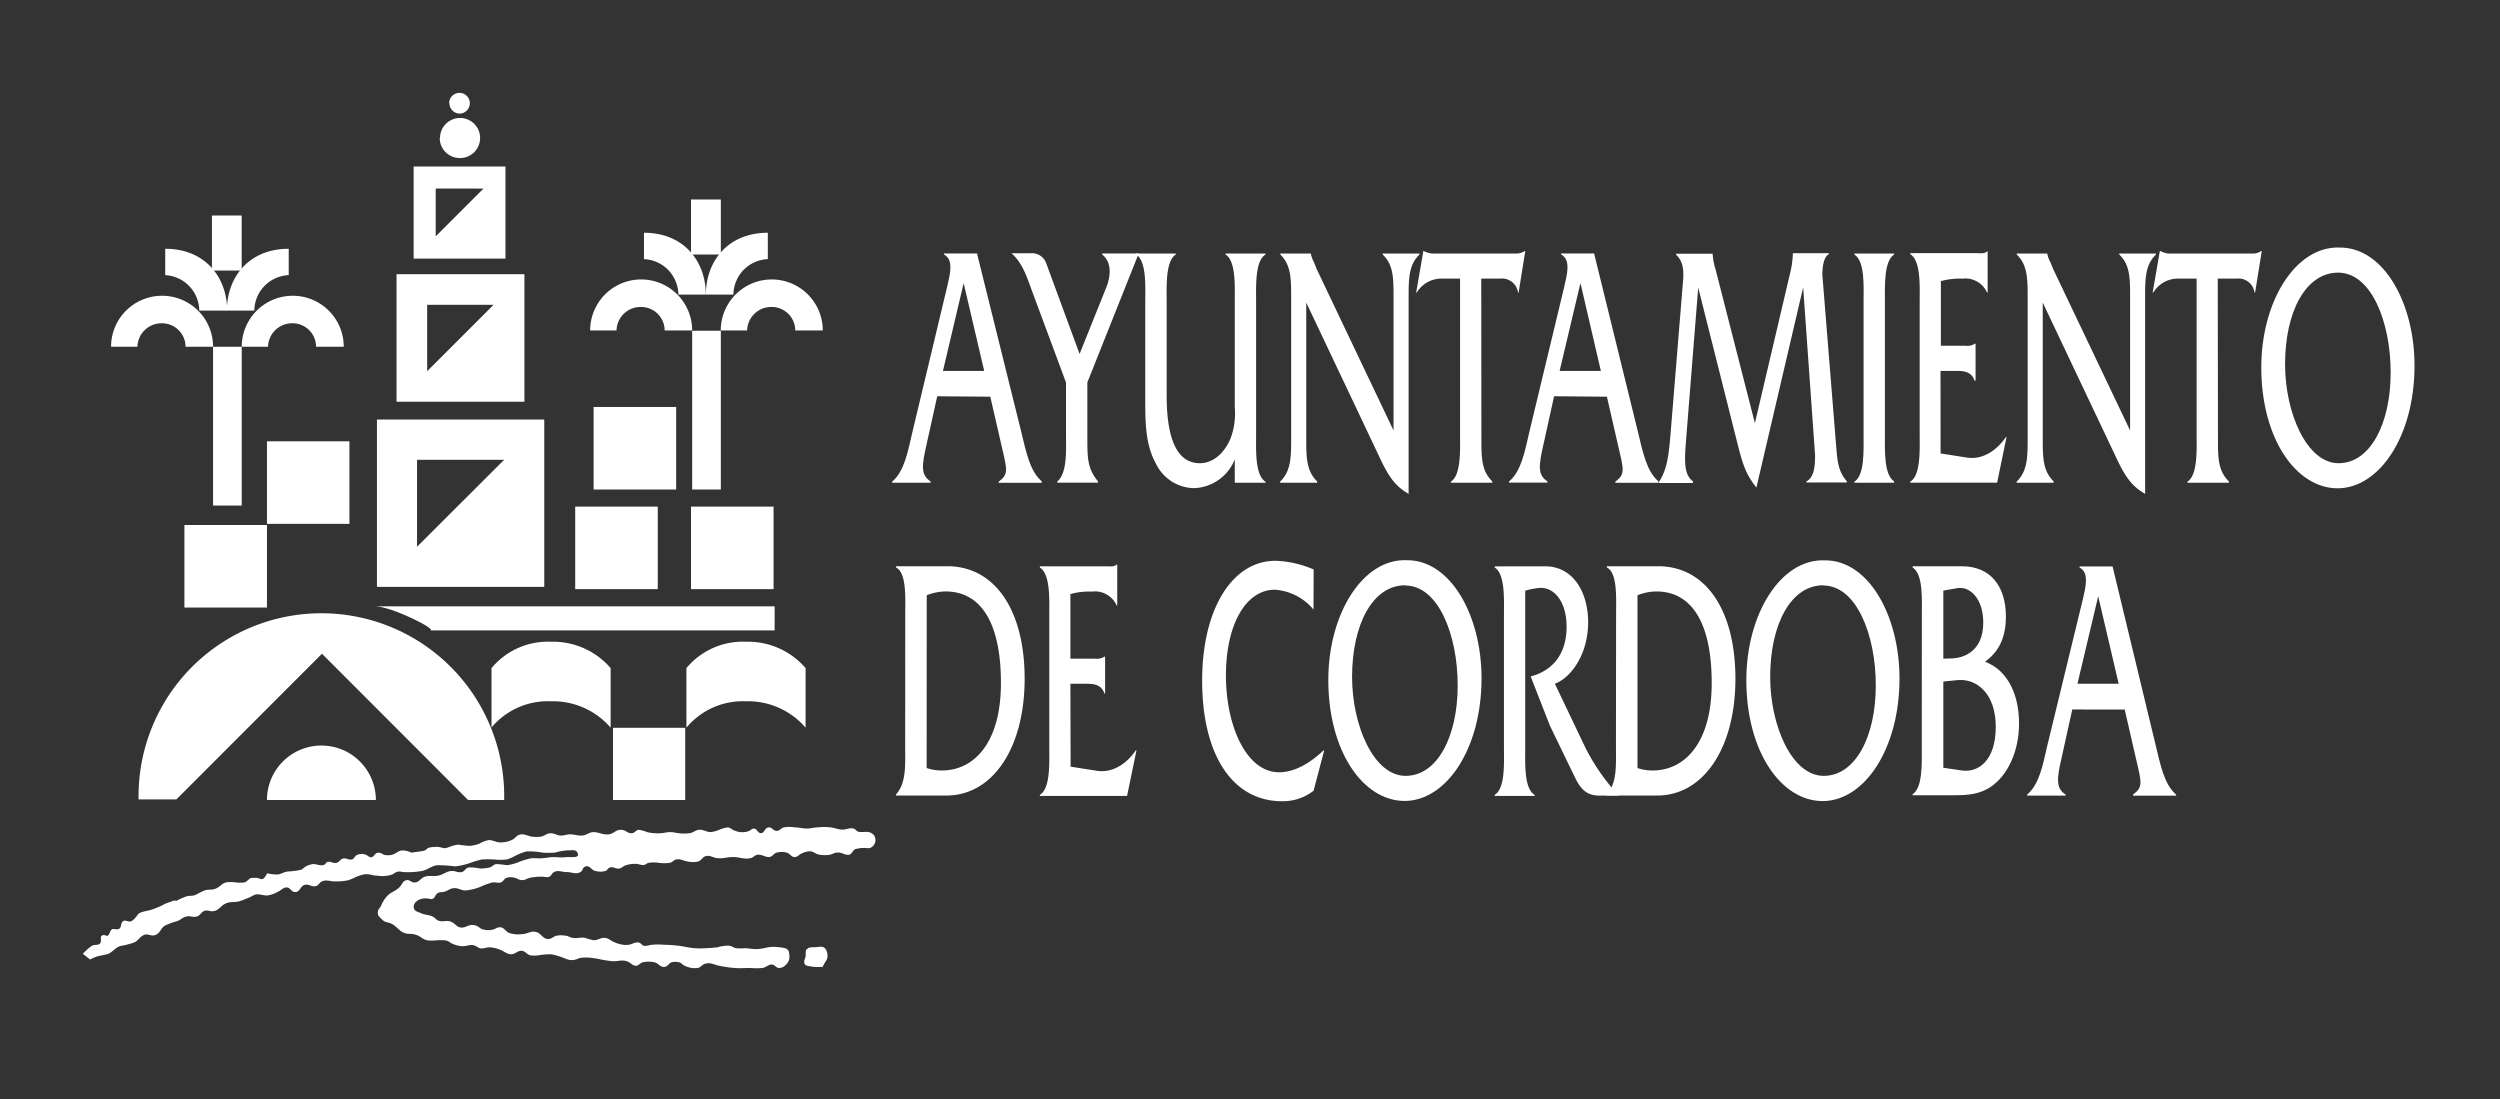 <?xml version="1.0" encoding="UTF-8"?> <svg xmlns="http://www.w3.org/2000/svg" id="Capa_2" data-name="Capa 2" viewBox="0 0 348 153"><rect x="0" y="0" width="348" height="153" fill="#333333" stroke="none"/><defs><style>.cls-1{fill:#fff;}</style></defs><title>Mesa de trabajo 1</title><path class="cls-1" d="M137,51.63h-5.74l2.88-12.22Zm.85,3.59,1.57,6.84c.79,3.4,1,3.93-.41,5v.15h6V67c-1.66-1.41-2.18-4.12-2.85-6.88L136,35.28h-4.6v.14c1.4.73.84,2.77.44,4.51L127,60.17c-.64,2.77-1.13,5.48-2.82,6.88v.15h5.35V67c-1.4-.87-1.2-2.28-.58-5l1.51-6.84Z"></path><path class="cls-1" d="M151.36,53.23l7.15-17.95h-5.09v.14c1.63,1.31,1,3.64.47,4.85l-3.61,9-4.66-12.66a2.12,2.12,0,0,0-2.18-1.36H140.8c1.4,1.26,2,2.86,2.76,5l4.83,13V60.4c0,2.28.2,5.43-1.22,6.64v.15h5.67V67c-1.48-1.79-1.48-3.25-1.48-6.16Z"></path><path class="cls-1" d="M171.88,67.2h4.28v-.14c-1.49-.92-1.31-4.46-1.31-6.65V42.12c0-2.23-.18-5.77,1.31-6.69l0-.14H170.6v.14c1.46.92,1.28,4.46,1.28,6.65v14.6a9.94,9.94,0,0,1-.61,4.41c-1,2.28-2.62,3.39-4.25,3.39-3,0-4.62-3-4.62-9.45V42.08c0-2.18-.18-5.73,1.27-6.65v-.14h-5.53v.14c1.49.92,1.28,4.46,1.28,6.65V55c0,3.49-.06,6.74,1.49,9.55a6,6,0,0,0,5.26,3.4,6.34,6.34,0,0,0,5.71-4Z"></path><path class="cls-1" d="M181.83,42.12l10,21.1c1.28,2.76,2.18,4.36,4.25,5.52V41.54c0-2.72,0-4.65,1.51-6.11v-.14h-5.12v.14c1.54,1.46,1.51,3.4,1.51,6.11V59.92L183.31,37.51l-.4-1a3.86,3.86,0,0,1-.44-1.22v0h-4.25v.14c1.51,1.46,1.51,3.4,1.51,6.11V60.89c0,2.72,0,4.66-1.54,6.16v.15h5.15V67c-1.54-1.5-1.51-3.44-1.51-6.16Z"></path><path class="cls-1" d="M206.19,38.78h2.62a2.26,2.26,0,0,1,2.5,1.94h.08l.93-5.77h-.09a2.11,2.11,0,0,1-1.34.34H199.32a3,3,0,0,1-1.11-.34h-.08l-1,5.77h.09a4,4,0,0,1,3.46-1.94h2.56V60.41c0,2.18.17,5.72-1.28,6.64v.15h5.76V67c-1.54-1.5-1.51-3.39-1.51-6.16Z"></path><path class="cls-1" d="M222.84,51.63H217.1L220,39.4Zm.84,3.59,1.57,6.84c.79,3.4,1,3.93-.4,5v.15h6V67c-1.66-1.41-2.18-4.12-2.85-6.88L221.9,35.28h-4.6v.14c1.4.73.84,2.77.44,4.51l-4.86,20.22c-.64,2.77-1.14,5.48-2.83,6.88v.15h5.35V67c-1.4-.87-1.19-2.28-.58-5l1.51-6.84Z"></path><path class="cls-1" d="M244.28,58.9l-5.47-21.39a8.59,8.59,0,0,1-.41-2.19v0h-5.09v.14c1.34,1.21,1,3.15.9,4.51l-1.66,20.32c-.23,2.62-.4,5-1.63,6.79v.15h4.74V67c-1.37-1-1.16-3.15-.93-6.11l1.66-20.86L241.92,62c.7,2.72,1.11,4,2.57,5.87L251,40l1.66,23.37c0,1.65-.17,3.1-1.2,3.64v.15h5.62V67c-1.17-1.36-1.31-2.67-1.49-4.94l-1.92-23.81c0-1.12.2-2.52.9-2.86v-.14h-5v0a13.36,13.36,0,0,1-.44,3Z"></path><path class="cls-1" d="M259.41,60.41c0,2.18.17,5.77-1.28,6.64v.15h5.53V67c-1.45-.92-1.28-4.46-1.28-6.64V42.12c0-2.18-.17-5.77,1.28-6.69v-.14h-5.53v.14c1.49.92,1.28,4.46,1.28,6.69Z"></path><path class="cls-1" d="M270.12,51.63h2.15c.91,0,2.13,0,2.59,1.36H275V47.84h-.09a1.91,1.91,0,0,1-1.28.29h-3.46v-9a10,10,0,0,1,3-.34,3.29,3.29,0,0,1,3.43,1.94h.08V35h-.08c-.38.34-.88.24-1.37.24h-9.32v.14c1.49.92,1.31,4.46,1.31,6.69V60.4c0,2.19.17,5.77-1.31,6.64v.15H278l1.31-6.35h-.09c-1.46,2.13-3.47,3.15-5.39,2.86l-3.7-.58Z"></path><path class="cls-1" d="M284.35,42.12l10,21.1c1.28,2.76,2.18,4.36,4.25,5.52V41.54c0-2.72,0-4.65,1.51-6.11v-.14H295v.14c1.54,1.46,1.51,3.4,1.51,6.11V59.92L285.83,37.51l-.41-1a3.86,3.86,0,0,1-.44-1.22v0h-4.25v.14c1.52,1.46,1.52,3.4,1.52,6.11V60.89c0,2.72,0,4.66-1.54,6.16v.15h5.15V67c-1.54-1.5-1.51-3.44-1.51-6.16Z"></path><path class="cls-1" d="M308.71,38.78h2.62a2.26,2.26,0,0,1,2.5,1.94h.08l.93-5.77h-.09a2.11,2.11,0,0,1-1.34.34H301.84a3,3,0,0,1-1.1-.34h-.09l-1,5.77h.09a4,4,0,0,1,3.46-1.94h2.57V60.41c0,2.18.17,5.72-1.28,6.64v.15h5.76V67c-1.54-1.5-1.51-3.39-1.51-6.16Z"></path><path class="cls-1" d="M325.47,37.95c4.6,0,7.31,6.84,7.31,13.92s-2.83,12.61-7.25,12.61-7.45-7-7.45-13.77c0-7.33,2.88-12.76,7.39-12.76m.21-3.49c-6.11-.24-10.91,7.47-10.91,16.68,0,9.94,4.86,16.83,10.62,16.83s10.71-7.18,10.71-17.07c0-8.73-4.31-16.49-10.42-16.44"></path><path class="cls-1" d="M129,82.86a7.22,7.22,0,0,1,2.62-.53c4.86,0,7.71,4.26,7.71,12.75s-3.87,12.17-8.21,12.17a6.39,6.39,0,0,1-2.13-.34Zm-3,20.9c0,2.86.17,5.19-1.28,6.84v.14h7c6.52,0,10.91-6.69,10.91-16.25s-4.13-15.67-10.77-15.67h-7.13V79c1.49.73,1.28,4.27,1.28,6.5Z"></path><path class="cls-1" d="M149,95.18h2.15c.9,0,2.13,0,2.59,1.36h.09V91.4h-.09a1.91,1.91,0,0,1-1.28.29H149v-9a9.94,9.94,0,0,1,3-.34,3.29,3.29,0,0,1,3.44,1.94h.08V78.59h-.08c-.38.34-.87.24-1.37.24h-9.32V79c1.48.92,1.31,4.46,1.31,6.69V104c0,2.19.17,5.77-1.31,6.64v.15h12.14l1.31-6.35h-.09c-1.46,2.13-3.46,3.15-5.38,2.86l-3.7-.58Z"></path><path class="cls-1" d="M182.86,79.27a14.69,14.69,0,0,0-5.3-1.21c-6,0-10.22,6.65-10.22,16.69,0,10.38,4.25,16.78,11.12,16.78a6.94,6.94,0,0,0,4.39-1.46l1.48-5.62h-.09c-1.83,1.74-4,3.05-6.2,3.05-4.49,0-7.39-6.35-7.39-13.48s2.79-11.93,6.81-11.93a7.66,7.66,0,0,1,5.38,2.76Z"></path><path class="cls-1" d="M195.6,81.5c4.6,0,7.31,6.84,7.31,13.92S200.09,108,195.66,108s-7.45-7-7.45-13.77c0-7.33,2.88-12.76,7.39-12.76m.21-3.49c-6.12-.24-10.91,7.47-10.91,16.68,0,9.94,4.86,16.83,10.62,16.83s10.71-7.18,10.71-17.07c0-8.73-4.3-16.49-10.41-16.44"></path><path class="cls-1" d="M208.06,78.84V79c1.48.92,1.29,4.46,1.29,6.69V104c0,2.18.2,5.77-1.29,6.64v.15h5.56v-.15c-1.49-.87-1.31-4.41-1.31-6.64V82.23a9.39,9.39,0,0,1,2-.39c2-.14,3.76,1.89,3.76,5.38,0,4.56-2.71,6.35-5,6.94l2.67,6.84,3.55,7.33c.87,1.79,1.83,2.42,3.38,2.42h2.67a28.57,28.57,0,0,1-4.71-6.79l-4.19-8.78c2.39-.92,4.63-4.27,4.63-8.54s-2.13-7.81-6-7.81Z"></path><path class="cls-1" d="M227.94,82.86a7.19,7.19,0,0,1,2.62-.53c4.86,0,7.71,4.26,7.71,12.75s-3.87,12.17-8.21,12.17a6.33,6.33,0,0,1-2.12-.34Zm-3,20.9c0,2.86.18,5.19-1.28,6.84v.14h7c6.52,0,10.91-6.69,10.91-16.25s-4.13-15.67-10.76-15.67h-7.13V79c1.49.73,1.28,4.27,1.28,6.5Z"></path><path class="cls-1" d="M253.8,81.5c4.6,0,7.31,6.84,7.31,13.92S258.29,108,253.86,108s-7.45-7-7.45-13.77c0-7.33,2.88-12.76,7.39-12.76M254,78c-6.12-.24-10.91,7.47-10.91,16.68,0,9.94,4.86,16.83,10.62,16.83s10.7-7.18,10.7-17.07c0-8.73-4.3-16.49-10.41-16.44"></path><path class="cls-1" d="M270.51,91.69V82.21l1.95-.34c1.75-.3,3.61,1.45,3.61,4.79,0,4-2.71,5-4.6,5Zm0,15.18v-12l2-.2c2.57-.24,5.3,1.8,5.3,6.5s-2.42,6.45-4.81,6.07Zm-3-3c0,2.23.17,5.77-1.28,6.69v.14h4.81c2.18,0,4.48.14,6.52-1.5s3.49-4.75,3.49-8.49c0-4.75-2.12-7.66-4.74-8.59,1.66-1.21,2.91-3,2.91-6.29,0-4.32-2.24-7-6.08-7h-6.9V79c1.49.93,1.28,4.48,1.28,6.66Z"></path><path class="cls-1" d="M294.92,95.18h-5.74L292.07,83Zm.84,3.59,1.57,6.84c.79,3.4,1,3.93-.41,5v.15h6v-.15c-1.66-1.41-2.18-4.12-2.85-6.88l-6-24.88h-4.6V79c1.4.73.84,2.77.44,4.51L285,103.72c-.64,2.77-1.13,5.48-2.82,6.88v.15h5.35v-.15c-1.39-.87-1.2-2.28-.58-5l1.51-6.84Z"></path><path class="cls-1" d="M62.52,14.37A1.44,1.44,0,1,1,64,15.81a1.44,1.44,0,0,1-1.44-1.44"></path><path class="cls-1" d="M61.25,19.23A2.79,2.79,0,1,1,64,22a2.79,2.79,0,0,1-2.79-2.79"></path><path class="cls-1" d="M52.47,58.4H75.76V81.69H52.47ZM58.05,64V76.11L70.18,64Z"></path><path class="cls-1" d="M55.2,38.17H73V55.92H55.2Zm4.26,4.26v9.24l9.24-9.24Z"></path><path class="cls-1" d="M57.58,23.18H70.36V36H57.58Zm3.07,3.06V32.9l6.65-6.65Z"></path><path class="cls-1" d="M85.81,46H82.15a7.1,7.1,0,1,1,14.2,0H92.52a3.28,3.28,0,0,0-3.35-3.27,3.35,3.35,0,0,0-3.35,3.35Z"></path><path class="cls-1" d="M104,46h-3.67a7.1,7.1,0,1,1,14.2,0H110.7a3.28,3.28,0,0,0-3.35-3.27A3.35,3.35,0,0,0,104,46.12Z"></path><path class="cls-1" d="M89.64,36.07V32.4c5.58,0,8.61,4,8.61,8.61H94.43a5,5,0,0,0-4.79-4.94"></path><path class="cls-1" d="M106.88,36.07V32.4c-5.58,0-8.62,4-8.62,8.61h3.83a5,5,0,0,1,4.79-4.94"></path><rect class="cls-1" x="96.35" y="46.04" width="3.99" height="22.1"></rect><rect class="cls-1" x="96.19" y="27.77" width="4.15" height="7.66"></rect><rect class="cls-1" x="82.63" y="56.65" width="11.49" height="11.49"></rect><rect class="cls-1" x="80.07" y="70.52" width="11.49" height="11.49"></rect><rect class="cls-1" x="96.19" y="70.52" width="11.49" height="11.49"></rect><path class="cls-1" d="M19.13,48.27H15.46a7.1,7.1,0,1,1,14.2,0H25.83A3.28,3.28,0,0,0,22.48,45a3.35,3.35,0,0,0-3.35,3.35Z"></path><path class="cls-1" d="M37.31,48.27H33.65a7.1,7.1,0,1,1,14.2,0H44A3.28,3.28,0,0,0,40.66,45a3.35,3.35,0,0,0-3.35,3.35Z"></path><path class="cls-1" d="M23,38.3V34.63c5.58,0,8.62,4,8.62,8.61H27.74A5,5,0,0,0,23,38.3"></path><path class="cls-1" d="M40.19,38.3V34.63c-5.58,0-8.61,4-8.61,8.61H35.4a5,5,0,0,1,4.78-4.94"></path><rect class="cls-1" x="29.66" y="48.27" width="3.99" height="22.1"></rect><rect class="cls-1" x="29.5" y="30" width="4.14" height="7.66"></rect><rect class="cls-1" x="37.16" y="61.43" width="11.48" height="11.49"></rect><rect class="cls-1" x="25.67" y="73.08" width="11.49" height="11.49"></rect><path class="cls-1" d="M68.42,101.32V93a10.21,10.21,0,0,1,8.3-3.67A10.58,10.58,0,0,1,85,93v8.29a10.58,10.58,0,0,0-8.3-3.67,10.22,10.22,0,0,0-8.3,3.67"></path><path class="cls-1" d="M95.55,101.32V93a10.21,10.21,0,0,1,8.29-3.67,10.58,10.58,0,0,1,8.3,3.67v8.29a10.58,10.58,0,0,0-8.3-3.67,10.21,10.21,0,0,0-8.29,3.67"></path><rect class="cls-1" x="85.33" y="101.31" width="10.05" height="10.05"></rect><path class="cls-1" d="M65.16,111.36,44.82,91,24.55,111.28H19.29a25.45,25.45,0,1,1,50.89.08Z"></path><path class="cls-1" d="M37.16,111.36a7.58,7.58,0,0,1,15.16,0Z"></path><path class="cls-1" d="M52.15,84.4h55.68v3.35h-48c1.27,0-5.27-3.35-7.66-3.35"></path><path class="cls-1" d="M22.8,125.88c.35-.13.55-.22.9-.33s.36-.25.86-.15a8.71,8.71,0,0,1,1.44-.64c.43-.11.69,0,1.12-.16s.81-.45,1.37-.65,1.06,0,1.66-.31.71-.63,1.27-.8a4.22,4.22,0,0,1,1.44,0,5.08,5.08,0,0,0,1.12,0c.49-.1.62-.6,1.12-.64.25,0,.39,0,.64,0s.49.23.8.16.64-.8.64-.8a5.76,5.76,0,0,0,1.6.16,9,9,0,0,0,.89-.33c.45-.12.72-.07,1.18-.15a7.11,7.11,0,0,0,1.05-.17c.31-.11.4-.34.7-.47a2.7,2.7,0,0,1,1-.32c.5,0,.78.2,1.28.16s.43-.42.79-.48.68.22,1.12.16.61-.64,1.12-.63.58.21,1,.16.42-.5.8-.64a1.5,1.5,0,0,1,1.28,0c.25.12.36.3.64.32.45,0,.51-.6,1-.63s.57.26,1,.32a2.48,2.48,0,0,0,.79,0c.66-.1.93-.61,1.6-.64a2.93,2.93,0,0,1,1.28.32c.81-.19,1.84-.16,2.07-.48s1-.33,1.44-.32.33.14,0,0,1,.16,1,.16c.36.09,1.24-.48,2.07-.48a9.42,9.42,0,0,0,1.6.16,5.05,5.05,0,0,0,1.28-.32,4,4,0,0,1,1.27-.48c.7,0,1.06.37,1.75.32a3.65,3.65,0,0,0,1.44-.32c.54-.24.69-.72,1.28-.79s1,.25,1.6.32a4.52,4.52,0,0,0,1.12,0c.58-.07.84-.48,1.44-.48s.86.33,1.44.32.74-.16,1.22-.17c.65,0,1,.19,1.66.17s.95-.44,1.6-.48c.82,0,1.26.38,2.07.32s1-.65,1.76-.64.85.46,1.43.48.64-.49,1.12-.48a5,5,0,0,1,1.12.32,6.06,6.06,0,0,0,1.76.16c.56,0,.87-.16,1.44-.16s.74.11,1.21.15a5.46,5.46,0,0,0,1.5,0c.59-.08.84-.48,1.44-.48s1,.38,1.59.32a5.14,5.14,0,0,0,1.12-.32,4.5,4.5,0,0,1,1.12-.32c.47,0,.65.39,1.12.48a2.6,2.6,0,0,0,1.92,0c.25-.12.36-.33.64-.32.45,0,.51.64,1,.63s.48-.7,1-.79.64.45,1.12.48.62-.38,1.06-.49a4.51,4.51,0,0,1,1.5,0c.63,0,1,.15,1.6.16s1-.14,1.69-.17a8.4,8.4,0,0,1,1.65,0c.63.07,1,.28,1.6.32s1-.27,1.59-.16c.36.06.45.4.8.48a7.14,7.14,0,0,0,1,0,1.34,1.34,0,0,1,1.12.48,1.19,1.19,0,0,1-.54,1.75c-.27.09-.45,0-.74,0a4.85,4.85,0,0,0-1.28.16c-.47.15-.48.76-1,.8s-.86-.31-1.43-.32-.72.23-1.18.31a4.18,4.18,0,0,1-1.37,0c-.59-.06-.85-.48-1.44-.48a2.9,2.9,0,0,0-1.12.32c-.39.14-.54.51-1,.48s-.63-.53-1.12-.63a2.63,2.63,0,0,0-1.28,0c-.49.1-.61.6-1.12.63s-1-.39-1.6-.32c-.41.05-.55.39-1,.48-.91.19-1.46-.16-2.39-.16s-1.26.22-2.07.16c-.63,0-1-.39-1.6-.32s-.7.66-1.27.8a3.26,3.26,0,0,1-1.27,0c-.63-.06-1-.38-1.6-.32-.41,0-.55.38-1,.48a5.41,5.41,0,0,1-1.6,0,4.93,4.93,0,0,0-1.34,0c-.32.08-.46.31-.79.32a3.56,3.56,0,0,1-.74-.15,3.89,3.89,0,0,0-1.6.16c-.46.1-.64.49-1.12.48s-.7-.29-1.12-.16-.34.37-.64.48a2.5,2.5,0,0,1-1.44,0c-.54-.1-.73-.74-1.27-.64s-.41.58-.79.8c-.65.37-1.17,0-1.92,0s-1.15-.31-1.76,0c-.31.16-.33.48-.64.64s-.68,0-1.12,0a8.13,8.13,0,0,0-1.6.16c-.44.1-.66.34-1.12.32s-.57-.24-1-.32a1.93,1.93,0,0,0-1.12,0c-.37.13-.42.5-.79.64s-.68-.05-1.12,0a8.24,8.24,0,0,0-1.43.48,7,7,0,0,1-2.39.64c-.63,0-1-.37-1.6-.32s-.76.33-1.28.48-.8,0-1.11.32-.22.46-.48.64-.53,0-.86,0a2.31,2.31,0,0,0-1.12.16c-.46.25-.82.61-.74,1.13s.63.58,1.12.8,1,.15,1.6.48c.27.15.35.35.64.48.62.29,1.1-.06,1.75.16s.71.64,1.28.8c.73.2,1.16-.41,1.91-.32s.83.53,1.44.64a2.62,2.62,0,0,0,1.27,0c.38-.09.56-.34,1-.32.58,0,.73.58,1.27.79a3.81,3.81,0,0,0,1.75.16c.76,0,1.17-.45,1.91-.32s1,1,1.76,1c.53,0,.75-.41,1.28-.48a3.32,3.32,0,0,1,1,0c.45,0,.67.24,1.12.32.68.11,1.08-.12,1.75,0a10.65,10.65,0,0,0,1.12.32c.63.06,1-.37,1.6-.32s.86.43,1.43.64a4.5,4.5,0,0,0,1.12.32,2.72,2.72,0,0,0,.8,0c.51-.07.76-.35,1.27-.32s.54.5,1,.48.58-.12,1-.16a8.62,8.62,0,0,1,1.59,0,18.67,18.67,0,0,1,2.23.16c.79.11,1.22.24,2,.31a11.16,11.16,0,0,0,1.82,0c.69,0,2.44-.25,1.75-.16s.89-.29,1.44-.16c.33.08.47.24.79.32a7,7,0,0,0,1.44,0,11.48,11.48,0,0,0,1.53.14,8.16,8.16,0,0,0,1-.14,5.17,5.17,0,0,1,1.76-.16c.72.1,1.62.06,1.69.79a3.09,3.09,0,0,1,.06.65,1.39,1.39,0,0,1-.47,1,1.22,1.22,0,0,1-1,.48c-.41,0-.54-.47-1-.48s-.75.39-1.27.48a8.72,8.72,0,0,1-1.66,0c-.87,0-1.37.07-2.23,0a16.16,16.16,0,0,1-2.17-.31c-.68-.14-1.07-.44-1.75-.32s-.72.56-1.27.64a3.11,3.11,0,0,1-1.76-.32c-.34-.13-.44-.42-.8-.48a2.06,2.06,0,0,0-1,0c-.43.11-.51.58-1,.64-.61.08-.83-.52-1.44-.64a3.62,3.62,0,0,0-1.59,0c-.41.09-.54.5-1,.48s-.74-.48-1.28-.64c-.78-.22-1.27.08-2.07,0a18.4,18.4,0,0,1-1.91-.32c.43.08-.68-.13-1.12-.16a5.16,5.16,0,0,0-1,0c-.51,0-.77.26-1.27.32-.77.09-1.17-.27-1.91-.48a6.7,6.7,0,0,0-1.28-.32,11.06,11.06,0,0,0-1.76.16,4.63,4.63,0,0,1-1,0c-.55-.09-.72-.61-1.28-.64s-.84.47-1.43.48-1-.43-1.6-.64a3.91,3.91,0,0,0-1.43-.32c-.44,0-.68.15-1.11.16s-.75-.45-1.28-.48-.87.18-1.44.16a3.73,3.73,0,0,1-1.28-.32c-.39-.14-.54-.4-1-.48a6.75,6.75,0,0,0-1.43,0,6.69,6.69,0,0,1-1,0c-.75-.09-1-.58-1.75-.8s-1.13,0-1.75-.32-.83-.75-1.44-1.12-1-.19-1.44-.64-.63-.51-.63-1,.3-.58.48-1a4.35,4.35,0,0,1,.8-1.27c.51-.57,1-.62,1.59-1.12s.52-1,1.12-1.12c.44-.1.66.33,1.11.32.64,0,.84-.58,1.43-.8s1.18,0,1.92-.16,1.12-.64,1.91-.64c.5,0,.78.25,1.28.16s.52-.56,1-.64,2,.17,1.44.16.89,0,1.44-.16.54-.43,1-.48a10.87,10.87,0,0,1,1.44.16,6.62,6.62,0,0,0,1.75-.48,11.23,11.23,0,0,1,1.6-.48c.49-.05.78,0,1.27,0s1-.11,1.6-.16,1.18.09,1.91,0,1.95.21,1.76-.48-.85-.44-1.44-.48a9.82,9.82,0,0,0-1.75.32,12,12,0,0,1-1.76,0,10,10,0,0,0-2.23-.16,8.58,8.58,0,0,0-1.59.64,6.39,6.39,0,0,1-1.12.48,8.68,8.68,0,0,1-1.75,0,14.2,14.2,0,0,0-1.75,0,13.9,13.9,0,0,0-1.6.48,9.7,9.7,0,0,1-2.08.48,18.53,18.53,0,0,0-2.55-.16c-.85.14-1.23.62-2.08.8a11.63,11.63,0,0,1-2.39.16c-.46,0-.76-.19-1.18,0-.24.1-.34.22-.58.33a4.28,4.28,0,0,1-2.08.16c-.75,0-1.18-.32-1.91-.16a6.17,6.17,0,0,0-1,.32,8.54,8.54,0,0,1-1.12.48,8.46,8.46,0,0,1-1.91.16c-.68,0-1.13-.28-1.75,0-.37.16-.43.51-.8.64-.59.21-1-.32-1.6-.16s-.65.95-1.27,1-.72-.67-1.27-.64-.76.44-1.28.64a3.62,3.62,0,0,1-1.44.48c-.5,0-.78-.14-1.28-.16s-.78.29-1.28.48-.77.34-1.27.48c-.73.21-1.23,0-1.92.32s-.79.76-1.44,1-.89-.13-1.43,0-.61.63-1.12.8-.88-.11-1.43,0-.76.42-1.28.64a9.87,9.87,0,0,0-1.76.64c-.59.38-.63,1-1.27,1.28s-1-.21-1.59,0-.73.67-1.28,1a5.67,5.67,0,0,1-1,.32c-.48.18-.8.12-1.28.32s-.82.69-1.44,1a13.93,13.93,0,0,1-1.44.32,9,9,0,0,0-1.12.47l-1-.79a7.47,7.47,0,0,1,1.27-1.12c.39-.22.8,0,1.12-.32s-.1-.94.32-1.12.56.2.8,0,.22-.54.48-.8.78.13,1.11-.16.13-.72.48-1,.7.14,1.12,0,1-1,1-1c.37-.38,1.17-.39,1.91-.64s1-.4,1.59-.64"></path><path class="cls-1" d="M112.3,132.1c-.23.3-.1.59-.16,1s-.27.59-.16,1,.75.39,1.27.48a6.6,6.6,0,0,0,1.28,0c.25-.69.79-1,.64-1.76a1.36,1.36,0,0,0-.32-.8c-.36-.38-.81-.2-1.34-.17s-.92-.07-1.21.33"></path></svg> 